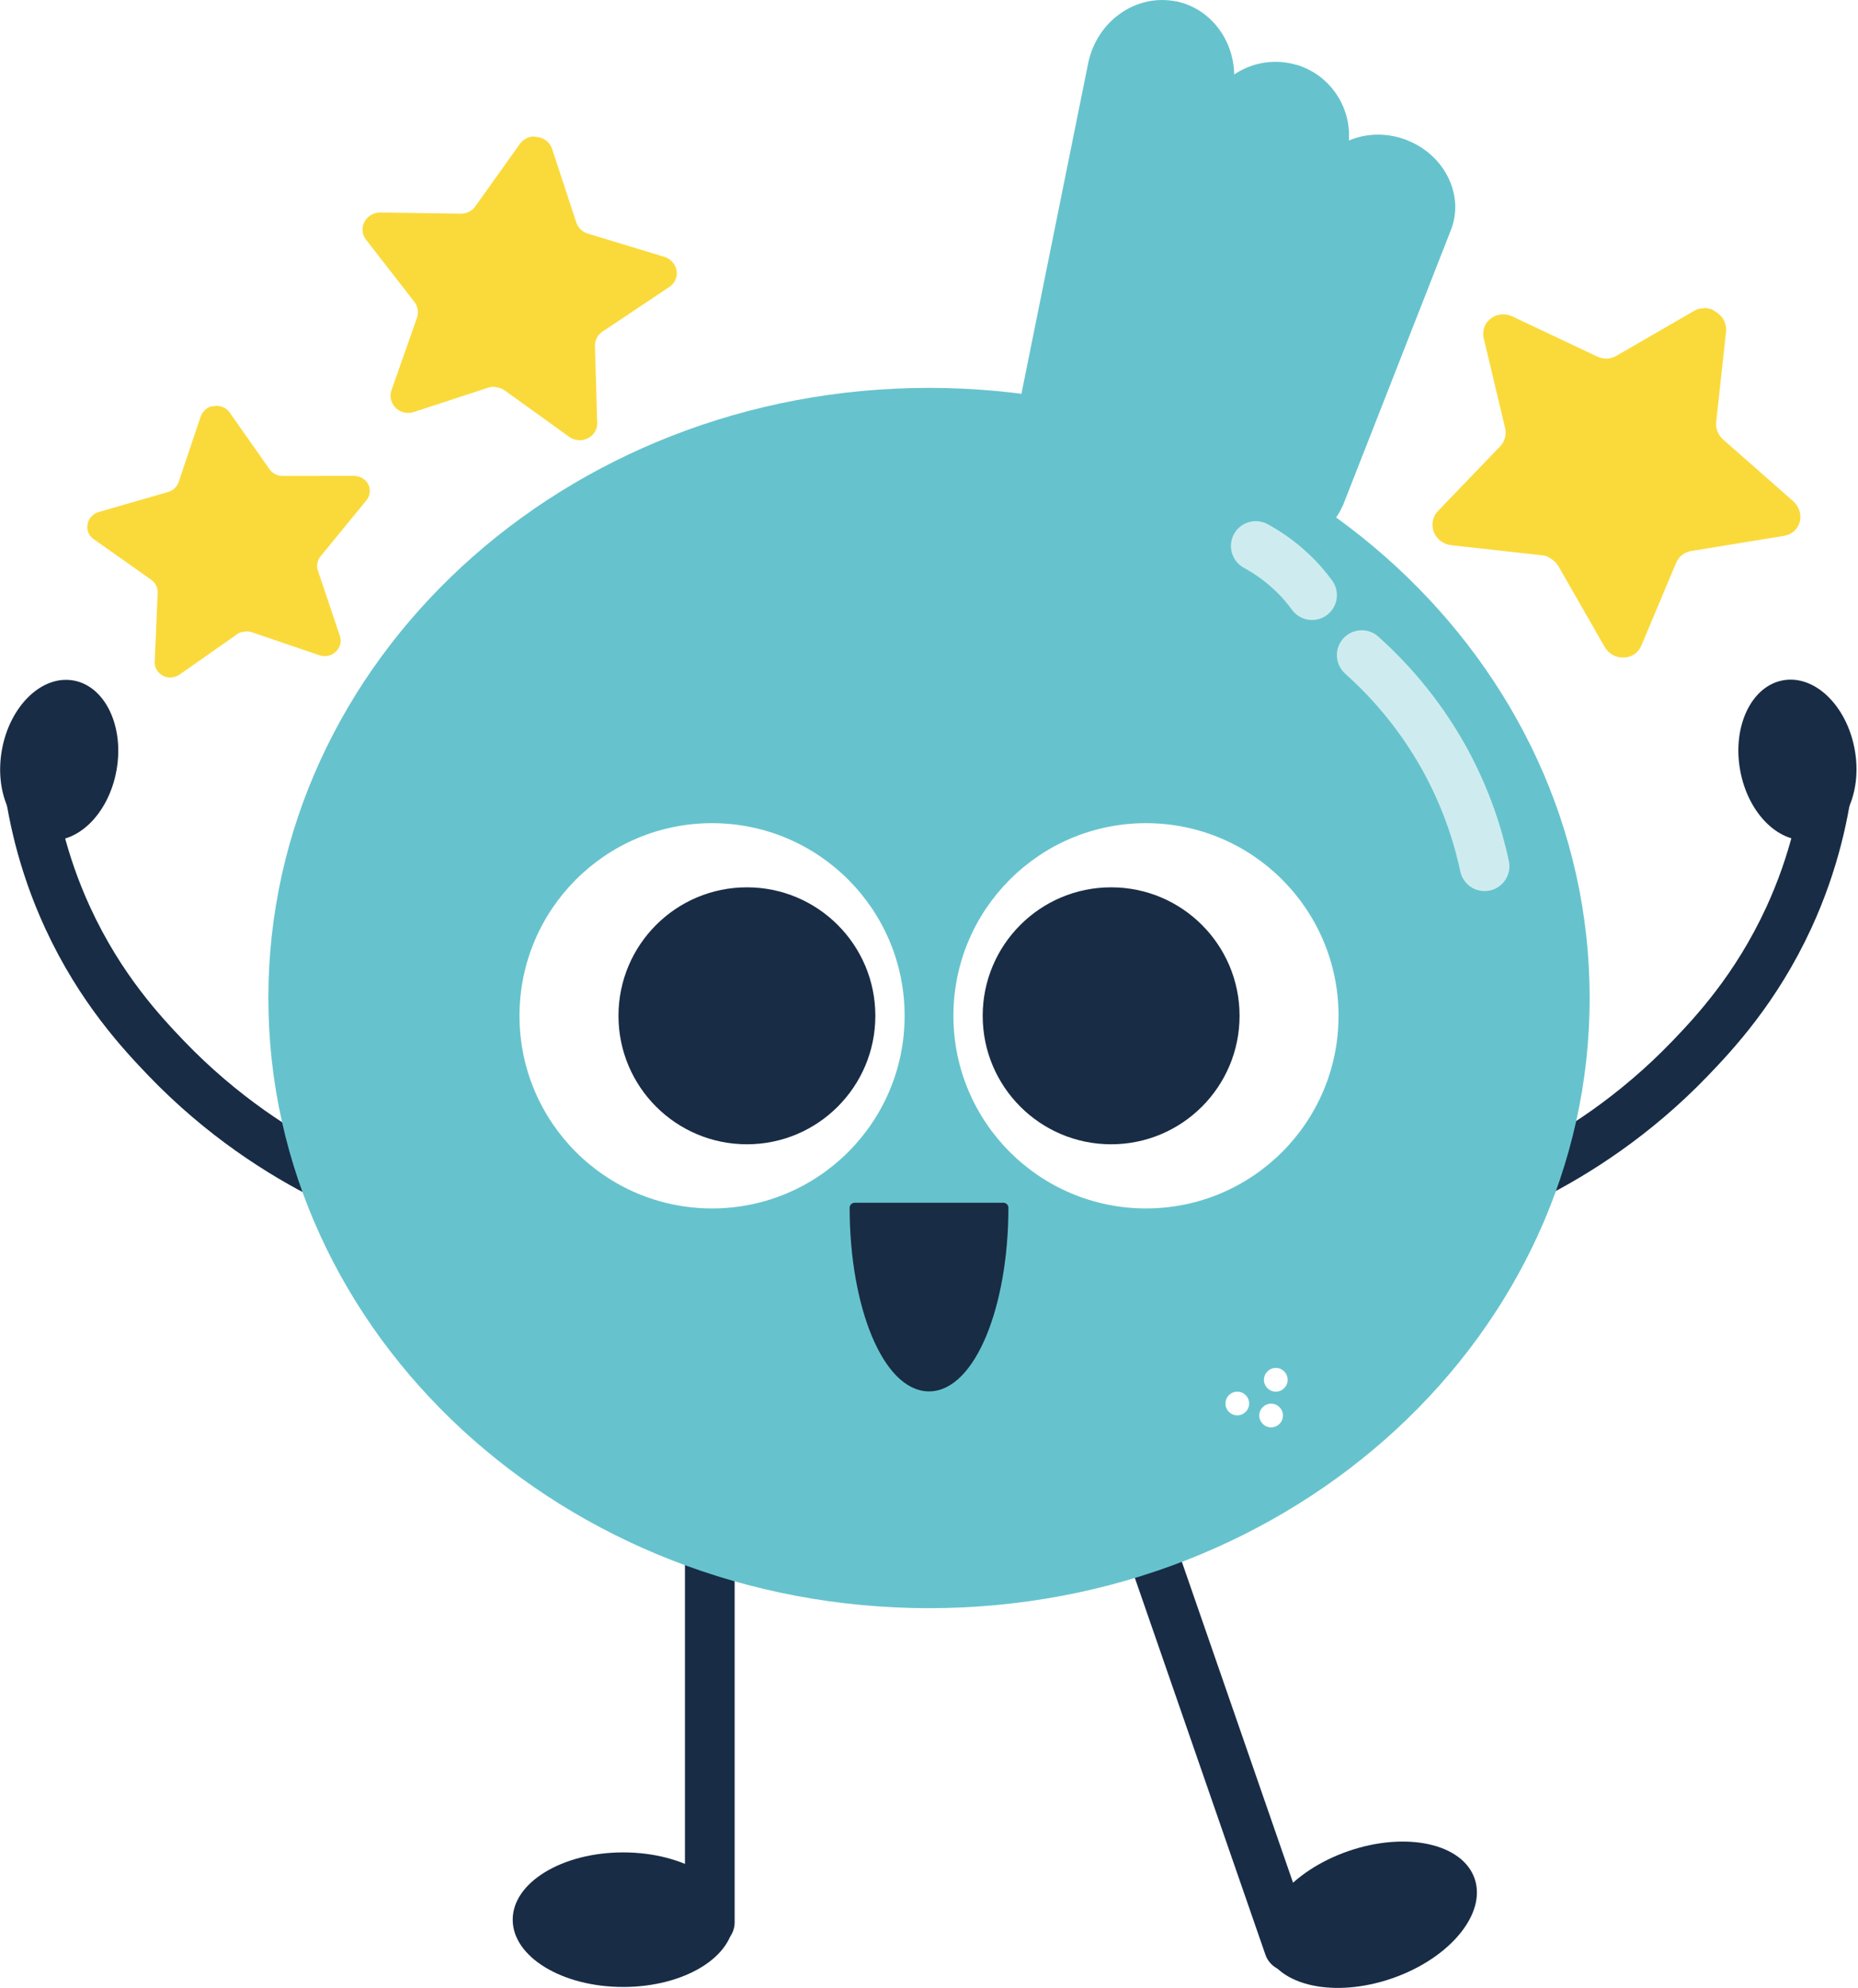 <svg width="187" height="200" viewBox="0 0 187 200" fill="none" xmlns="http://www.w3.org/2000/svg">
<g clip-path="url(#clip0_707_2556)">
<path d="M182.352 84.464C185.536 83.888 187.468 79.836 186.668 75.413C185.869 70.99 182.639 67.871 179.456 68.447C176.272 69.023 174.339 73.075 175.139 77.498C175.939 81.921 179.168 85.04 182.352 84.464Z" fill="#192C45"/>
<path d="M153.872 118.425C158.625 116.04 164.535 112.286 170.113 106.481C172.516 103.973 176.725 99.5 180.023 92.362C182.671 86.626 183.671 81.417 184.092 77.804" stroke="#182C45" stroke-width="5" stroke-linecap="round" stroke-linejoin="round"/>
<path d="M11.723 77.518C12.523 73.095 10.591 69.043 7.407 68.467C4.223 67.891 0.994 71.01 0.194 75.433C-0.606 79.856 1.327 83.908 4.511 84.484C7.694 85.059 10.924 81.941 11.723 77.518Z" fill="#192C45"/>
<path d="M32.974 118.425C28.221 116.04 22.31 112.286 16.733 106.481C14.33 103.973 10.12 99.5 6.823 92.362C4.175 86.626 3.175 81.417 2.754 77.804" stroke="#182C45" stroke-width="5" stroke-linecap="round" stroke-linejoin="round"/>
<path d="M62.721 199.912C68.862 199.912 73.84 196.881 73.84 193.142C73.84 189.403 68.862 186.372 62.721 186.372C56.579 186.372 51.601 189.403 51.601 193.142C51.601 196.881 56.579 199.912 62.721 199.912Z" fill="#182C45"/>
<path d="M71.438 193.405V149.171" stroke="#182C45" stroke-width="5" stroke-linecap="round" stroke-linejoin="round"/>
<path d="M140.123 199.041C145.926 197.029 149.637 192.535 148.412 189.002C147.187 185.469 141.491 184.236 135.688 186.248C129.886 188.259 126.174 192.754 127.399 196.287C128.624 199.819 134.321 201.053 140.123 199.041Z" fill="#182C45"/>
<path d="M129.72 195.843C124.897 181.917 120.056 167.974 115.233 154.047" stroke="#182C45" stroke-width="5" stroke-linecap="round" stroke-linejoin="round"/>
<path d="M93.501 161.8C130.224 161.8 159.993 134.316 159.993 100.412C159.993 66.509 130.224 39.025 93.501 39.025C56.779 39.025 27.01 66.509 27.01 100.412C27.01 134.316 56.779 161.8 93.501 161.8Z" fill="#66C3CD"/>
<path d="M141.612 14.101C137.788 12.611 133.596 14.224 132.228 17.715L121.319 45.549H121.337C120.144 49.005 122.091 52.898 125.827 54.354C129.562 55.81 133.649 54.284 135.105 50.951H135.122L146.032 23.134C147.4 19.644 145.418 15.592 141.594 14.101H141.612Z" fill="#66C3CD"/>
<path d="M130.475 6.525C126.546 5.367 122.406 7.612 121.249 11.541L112.023 42.866H112.041C111.059 46.725 113.269 50.706 117.11 51.828C120.951 52.951 124.967 50.829 126.23 47.058H126.248L135.473 15.733C136.631 11.804 134.386 7.665 130.457 6.507L130.475 6.525Z" fill="#66C3CD"/>
<path d="M118.355 0.14C114.339 -0.666 110.375 2.122 109.515 6.384L102.657 40.34H102.675C101.973 44.497 104.499 48.461 108.428 49.25C112.357 50.04 116.215 47.374 117.18 43.269H117.197L124.055 9.313C124.915 5.051 122.354 0.93 118.337 0.123L118.355 0.14Z" fill="#66C3CD"/>
<path d="M124.529 142.401C125.187 142.401 125.721 141.867 125.721 141.208C125.721 140.55 125.187 140.016 124.529 140.016C123.87 140.016 123.336 140.55 123.336 141.208C123.336 141.867 123.87 142.401 124.529 142.401Z" fill="white"/>
<path d="M128.405 140.016C129.063 140.016 129.597 139.482 129.597 138.823C129.597 138.164 129.063 137.63 128.405 137.63C127.746 137.63 127.212 138.164 127.212 138.823C127.212 139.482 127.746 140.016 128.405 140.016Z" fill="white"/>
<path d="M127.931 143.611C128.59 143.611 129.124 143.077 129.124 142.418C129.124 141.76 128.59 141.226 127.931 141.226C127.273 141.226 126.739 141.76 126.739 142.418C126.739 143.077 127.273 143.611 127.931 143.611Z" fill="white"/>
<path d="M115.338 121.582C126.042 121.582 134.719 112.905 134.719 102.201C134.719 91.497 126.042 82.82 115.338 82.82C104.635 82.82 95.957 91.497 95.957 102.201C95.957 112.905 104.635 121.582 115.338 121.582Z" fill="white"/>
<path d="M111.831 115.128C118.97 115.128 124.757 109.34 124.757 102.201C124.757 95.062 118.97 89.275 111.831 89.275C104.692 89.275 98.904 95.062 98.904 102.201C98.904 109.34 104.692 115.128 111.831 115.128Z" fill="#192C45"/>
<path d="M71.665 121.582C82.369 121.582 91.046 112.905 91.046 102.201C91.046 91.497 82.369 82.82 71.665 82.82C60.962 82.82 52.285 91.497 52.285 102.201C52.285 112.905 60.962 121.582 71.665 121.582Z" fill="white"/>
<path d="M75.174 115.128C82.313 115.128 88.1 109.34 88.1 102.201C88.1 95.062 82.313 89.275 75.174 89.275C68.034 89.275 62.247 95.062 62.247 102.201C62.247 109.34 68.034 115.128 75.174 115.128Z" fill="#192C45"/>
<path d="M100.991 121.512C100.991 131.439 97.641 139.49 93.502 139.49C89.363 139.49 86.013 131.439 86.013 121.512H100.991Z" fill="#182C45" stroke="#182C44" stroke-linecap="round" stroke-linejoin="round"/>
<path opacity="0.68" d="M149.417 87.152C148.821 84.346 147.681 80.522 145.418 76.401C142.682 71.437 139.402 68.017 137.052 65.912" stroke="white" stroke-width="5" stroke-linecap="round" stroke-linejoin="round"/>
<path opacity="0.68" d="M132.053 59.879C131.509 59.142 130.808 58.283 129.878 57.441C128.633 56.283 127.387 55.477 126.388 54.933" stroke="white" stroke-width="5" stroke-linecap="round" stroke-linejoin="round"/>
<g clip-path="url(#clip1_707_2556)">
<g filter="url(#filter0_d_707_2556)">
<path d="M32.252 54.984C31.933 55.383 31.835 55.908 31.988 56.387L34.212 62.998C34.4 63.558 34.233 64.176 33.784 64.579C33.347 64.993 32.707 65.125 32.138 64.924L25.395 62.627C25.16 62.545 24.909 62.519 24.659 62.547L24.274 62.602C24.143 62.64 24.018 62.7 23.908 62.78L18.068 66.874C17.779 67.07 17.434 67.174 17.081 67.169C16.218 67.133 15.547 66.434 15.569 65.594L15.872 58.625C15.885 58.118 15.645 57.638 15.227 57.338L9.414 53.235C8.928 52.891 8.693 52.305 8.811 51.729C8.924 51.156 9.353 50.688 9.927 50.516L16.847 48.521C17.376 48.391 17.803 48.007 17.978 47.504L20.212 40.867C20.266 40.719 20.343 40.578 20.443 40.454L20.557 40.34C20.614 40.258 20.682 40.188 20.761 40.128L20.908 40.051L21.135 39.92L21.733 39.835C22.275 39.813 22.789 40.057 23.101 40.486L27.126 46.209C27.417 46.628 27.904 46.878 28.424 46.882L35.625 46.877C36.234 46.876 36.789 47.206 37.065 47.73C37.329 48.257 37.254 48.886 36.873 49.347L32.252 54.984Z" fill="#FADA3B"/>
</g>
</g>
<g clip-path="url(#clip2_707_2556)">
<g filter="url(#filter1_d_707_2556)">
<path d="M170.177 54.444C169.522 54.559 168.973 54.989 168.71 55.59L165.186 63.978C164.887 64.689 164.19 65.149 163.404 65.156C162.619 65.185 161.878 64.762 161.494 64.075L156.875 56.012C156.716 55.729 156.493 55.487 156.224 55.299L155.8 55.021C155.639 54.945 155.465 54.896 155.288 54.88L146.042 53.851C145.59 53.793 145.163 53.597 144.822 53.288C144.008 52.51 143.954 51.247 144.7 50.442L151.005 43.883C151.456 43.398 151.634 42.722 151.484 42.068L149.333 33.038C149.153 32.283 149.428 31.506 150.041 31.045C150.646 30.581 151.469 30.494 152.18 30.82L160.672 34.834C161.302 35.164 162.051 35.156 162.657 34.814L170.566 30.244C170.747 30.146 170.944 30.075 171.148 30.04L171.359 30.026C171.484 29.995 171.612 29.985 171.741 29.994L171.951 30.045L172.287 30.114L172.945 30.547C173.494 30.992 173.787 31.674 173.722 32.363L172.728 41.435C172.651 42.096 172.911 42.761 173.418 43.213L180.47 49.418C181.067 49.941 181.326 50.743 181.144 51.493C180.948 52.237 180.332 52.789 179.562 52.912L170.177 54.444Z" fill="#FADA3B"/>
</g>
</g>
<g clip-path="url(#clip3_707_2556)">
<g filter="url(#filter2_d_707_2556)">
<path d="M60.615 32.381C60.146 32.703 59.871 33.23 59.879 33.791L60.107 41.559C60.126 42.217 59.747 42.821 59.138 43.105C58.538 43.404 57.812 43.338 57.271 42.94L50.828 38.305C50.604 38.142 50.345 38.032 50.07 37.981L49.642 37.915C49.49 37.913 49.337 37.936 49.194 37.986L41.642 40.457C41.27 40.572 40.869 40.571 40.494 40.451C39.586 40.134 39.097 39.171 39.392 38.282L41.974 30.952C42.154 30.416 42.053 29.827 41.705 29.372L36.838 23.113C36.431 22.589 36.371 21.888 36.684 21.313C36.99 20.738 37.599 20.379 38.267 20.381L46.289 20.498C46.895 20.531 47.475 20.26 47.825 19.78L52.357 13.43C52.463 13.29 52.591 13.165 52.737 13.065L52.896 12.98C52.983 12.912 53.078 12.859 53.181 12.82L53.363 12.786L53.648 12.72L54.313 12.824C54.898 12.976 55.367 13.403 55.56 13.961L57.996 21.365C58.17 21.906 58.607 22.331 59.161 22.504L66.838 24.833C67.487 25.029 67.973 25.56 68.097 26.208C68.207 26.855 67.924 27.503 67.368 27.87L60.615 32.381Z" fill="#FADA3B"/>
</g>
</g>
</g>
<defs>
<filter id="filter0_d_707_2556" x="3.781" y="35.834" width="38.44" height="37.335" filterUnits="userSpaceOnUse" color-interpolation-filters="sRGB">
<feFlood flood-opacity="0" result="BackgroundImageFix"/>
<feColorMatrix in="SourceAlpha" type="matrix" values="0 0 0 0 0 0 0 0 0 0 0 0 0 0 0 0 0 0 127 0" result="hardAlpha"/>
<feOffset dy="1"/>
<feGaussianBlur stdDeviation="2.5"/>
<feComposite in2="hardAlpha" operator="out"/>
<feColorMatrix type="matrix" values="0 0 0 0 0.694 0 0 0 0 0.694 0 0 0 0 0.694 0 0 0 1 0"/>
<feBlend mode="normal" in2="BackgroundImageFix" result="effect1_dropShadow_707_2556"/>
<feBlend mode="normal" in="SourceGraphic" in2="effect1_dropShadow_707_2556" result="shape"/>
</filter>
<filter id="filter1_d_707_2556" x="139.174" y="25.991" width="47.027" height="45.167" filterUnits="userSpaceOnUse" color-interpolation-filters="sRGB">
<feFlood flood-opacity="0" result="BackgroundImageFix"/>
<feColorMatrix in="SourceAlpha" type="matrix" values="0 0 0 0 0 0 0 0 0 0 0 0 0 0 0 0 0 0 127 0" result="hardAlpha"/>
<feOffset dy="1"/>
<feGaussianBlur stdDeviation="2.5"/>
<feComposite in2="hardAlpha" operator="out"/>
<feColorMatrix type="matrix" values="0 0 0 0 0.694 0 0 0 0 0.694 0 0 0 0 0.694 0 0 0 1 0"/>
<feBlend mode="normal" in2="BackgroundImageFix" result="effect1_dropShadow_707_2556"/>
<feBlend mode="normal" in="SourceGraphic" in2="effect1_dropShadow_707_2556" result="shape"/>
</filter>
<filter id="filter2_d_707_2556" x="31.485" y="8.72" width="41.635" height="40.571" filterUnits="userSpaceOnUse" color-interpolation-filters="sRGB">
<feFlood flood-opacity="0" result="BackgroundImageFix"/>
<feColorMatrix in="SourceAlpha" type="matrix" values="0 0 0 0 0 0 0 0 0 0 0 0 0 0 0 0 0 0 127 0" result="hardAlpha"/>
<feOffset dy="1"/>
<feGaussianBlur stdDeviation="2.5"/>
<feComposite in2="hardAlpha" operator="out"/>
<feColorMatrix type="matrix" values="0 0 0 0 0.694 0 0 0 0 0.694 0 0 0 0 0.694 0 0 0 1 0"/>
<feBlend mode="normal" in2="BackgroundImageFix" result="effect1_dropShadow_707_2556"/>
<feBlend mode="normal" in="SourceGraphic" in2="effect1_dropShadow_707_2556" result="shape"/>
</filter>
<clipPath id="clip0_707_2556">
<rect width="186.846" height="200" fill="white"/>
</clipPath>
<clipPath id="clip1_707_2556">
<rect width="34.434" height="33.45" fill="white" transform="translate(4 38.827) rotate(-8.058)"/>
</clipPath>
<clipPath id="clip2_707_2556">
<rect width="44.917" height="43.633" fill="white" transform="translate(156.458 14.268) rotate(33.322)"/>
</clipPath>
<clipPath id="clip3_707_2556">
<rect width="38.363" height="37.267" fill="white" transform="translate(35.738 6) rotate(8.857)"/>
</clipPath>
</defs>
</svg>
